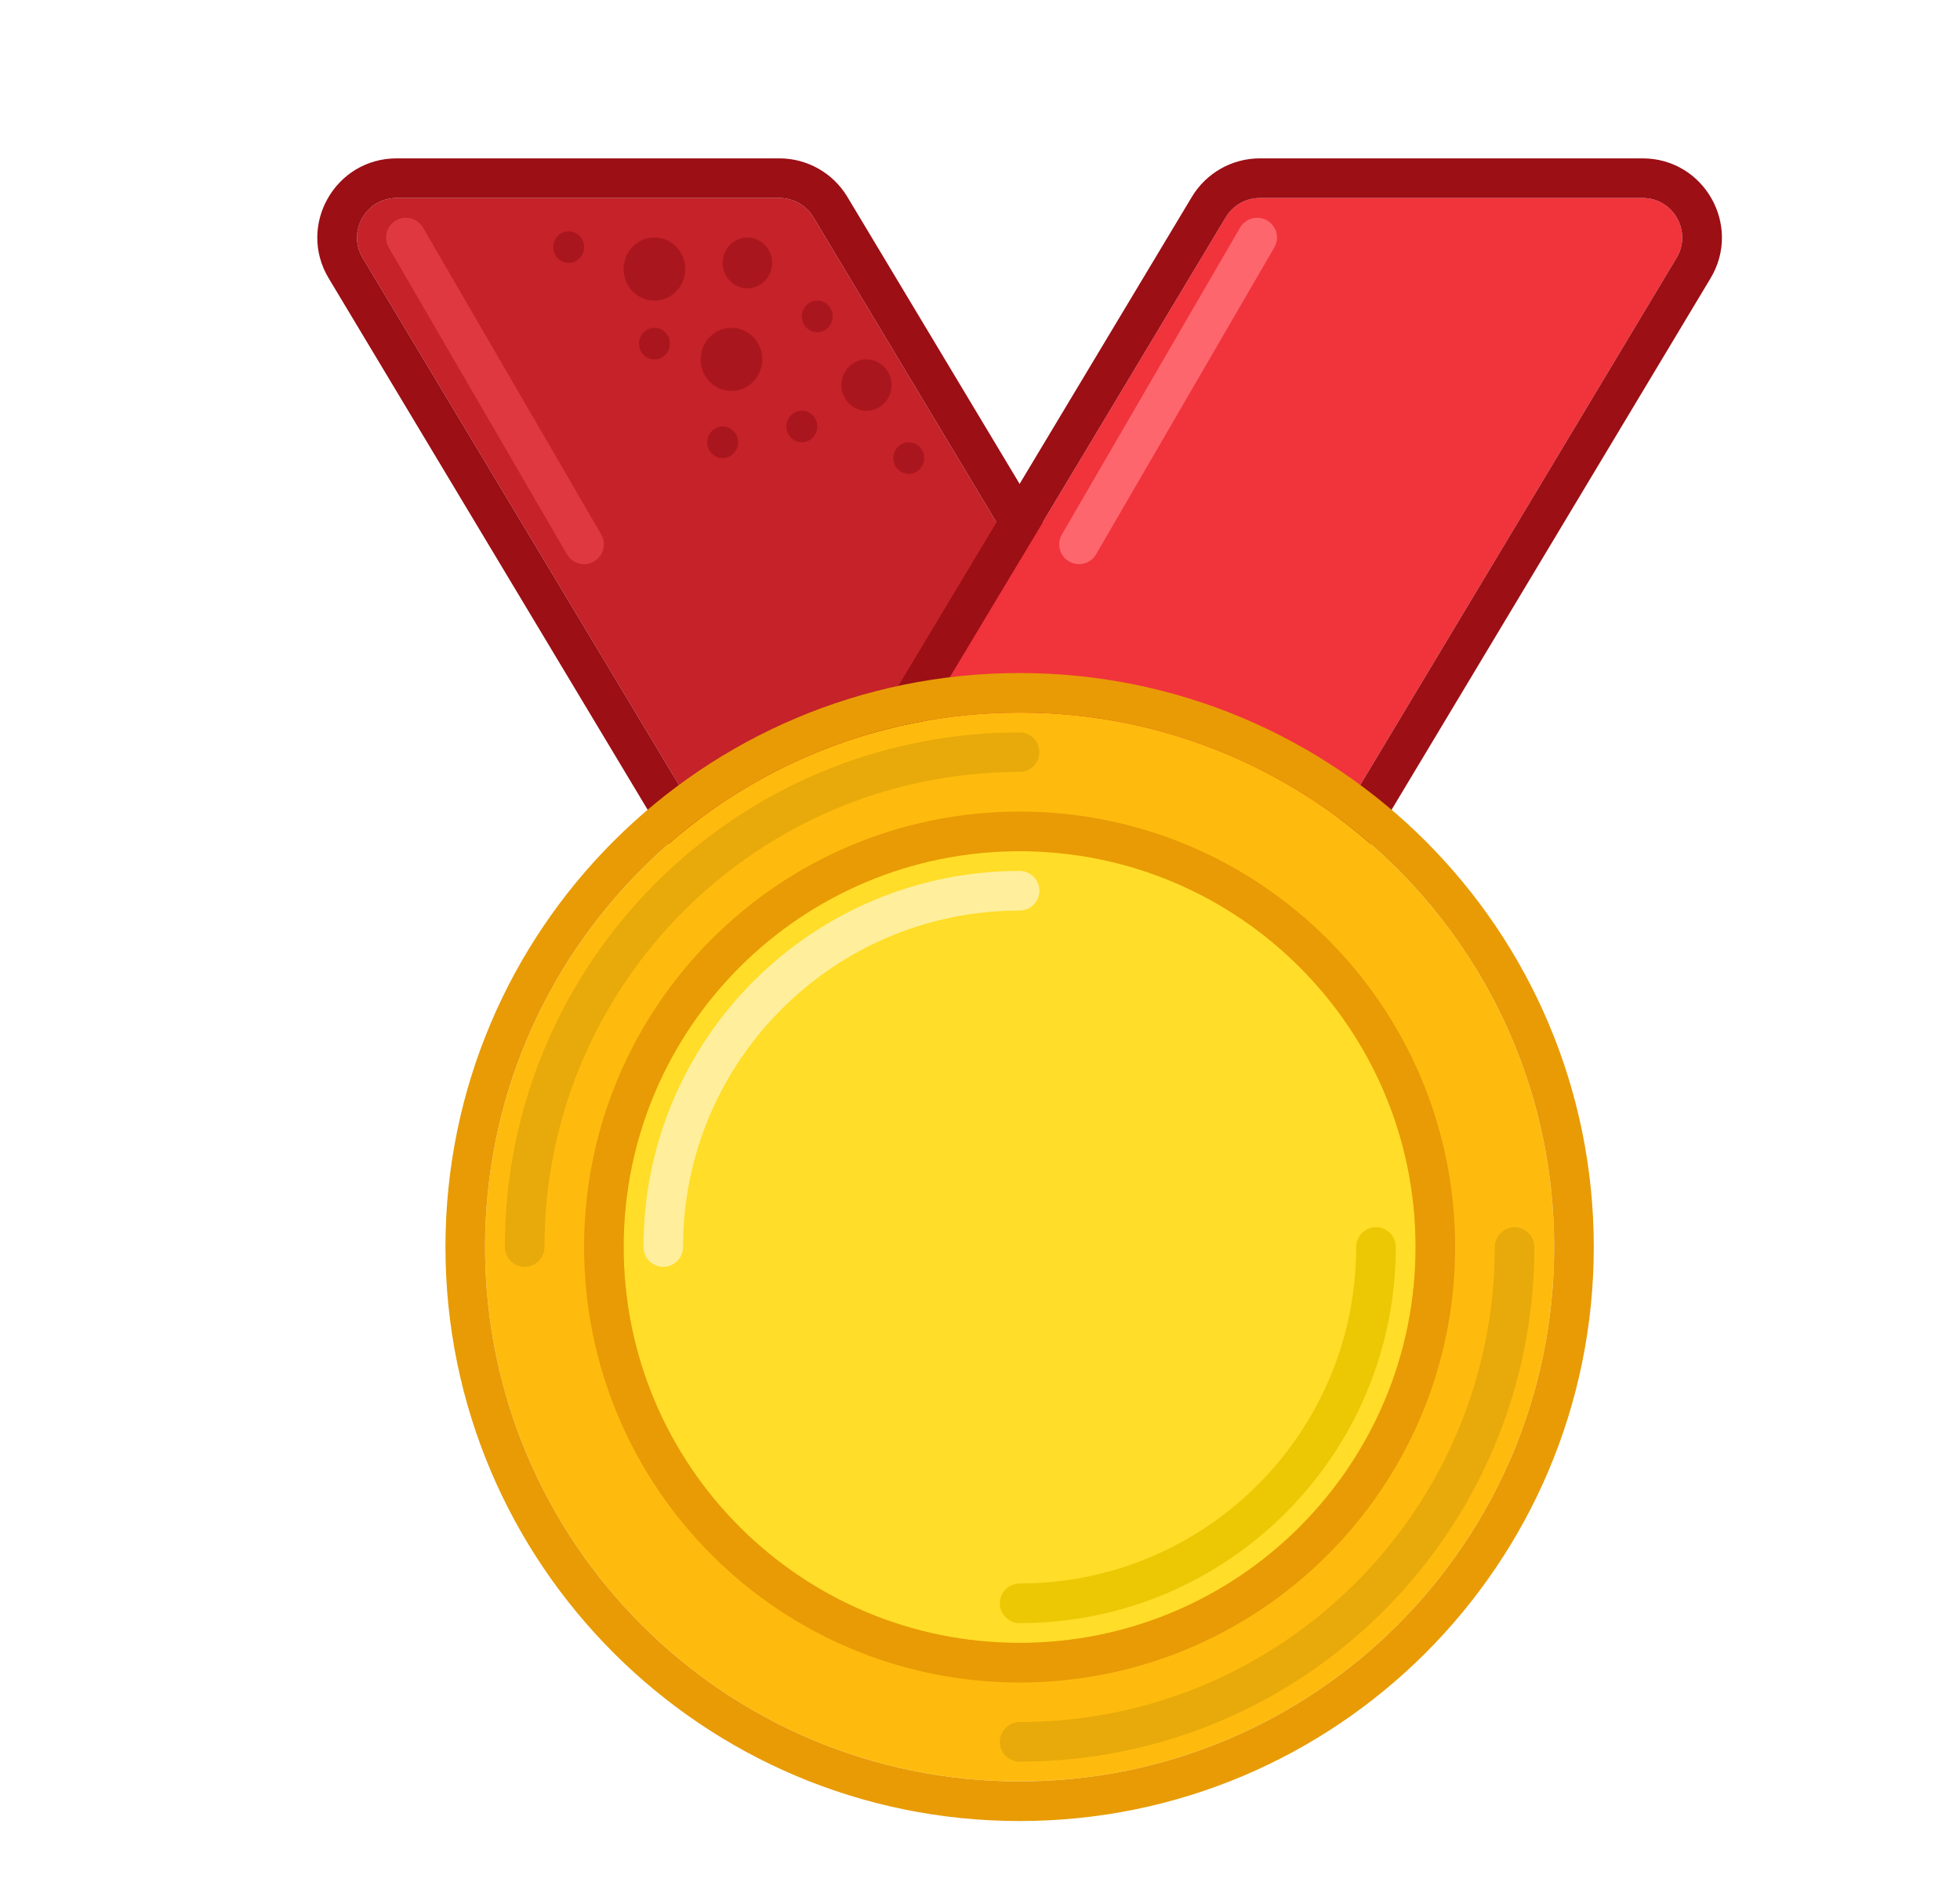 <svg width="33" height="32" viewBox="0 0 33 32" fill="none" xmlns="http://www.w3.org/2000/svg">
  <g filter="url(#filter0_d_43_936)">
    <path d="M13.027 2.99C12.907 2.79 12.69 2.667 12.456 2.667H6.011C5.493 2.667 5.172 3.232 5.439 3.676L12.639 15.676C12.76 15.877 12.977 16 13.211 16H19.656C20.174 16 20.494 15.435 20.227 14.99L13.027 2.99Z" fill="#C52229" />
    <path fill-rule="evenodd" clip-rule="evenodd" d="M12.456 2H6.011C4.974 2 4.334 3.131 4.867 4.019L12.067 16.019C12.308 16.421 12.742 16.667 13.211 16.667H19.656C20.692 16.667 21.332 15.536 20.799 14.647L13.599 2.647C13.358 2.246 12.924 2 12.456 2ZM12.456 2.667C12.69 2.667 12.907 2.79 13.027 2.99L20.227 14.99C20.494 15.435 20.174 16 19.656 16H13.211C12.977 16 12.76 15.877 12.639 15.676L5.439 3.676C5.173 3.232 5.493 2.667 6.011 2.667H12.456Z" fill="#9B0F15" />
    <path d="M19.972 2.99C20.093 2.79 20.31 2.667 20.544 2.667H26.989C27.507 2.667 27.827 3.232 27.561 3.676L20.361 15.676C20.24 15.877 20.023 16 19.789 16H13.344C12.826 16 12.506 15.435 12.772 14.99L19.972 2.99Z" fill="#F1333B" />
    <path fill-rule="evenodd" clip-rule="evenodd" d="M20.544 2H26.989C28.026 2 28.666 3.131 28.133 4.019L20.933 16.019C20.692 16.421 20.258 16.667 19.789 16.667H13.344C12.308 16.667 11.668 15.536 12.201 14.647L19.401 2.647C19.642 2.246 20.076 2 20.544 2ZM20.544 2.667C20.31 2.667 20.093 2.79 19.972 2.99L12.772 14.99C12.506 15.435 12.826 16 13.344 16H19.789C20.023 16 20.24 15.877 20.361 15.676L27.561 3.676C27.827 3.232 27.507 2.667 26.989 2.667H20.544Z" fill="#9B0F15" />
    <path fill-rule="evenodd" clip-rule="evenodd" d="M20.667 3.045C20.827 3.138 20.881 3.342 20.788 3.501L17.788 8.667C17.696 8.827 17.492 8.881 17.333 8.788C17.173 8.696 17.119 8.492 17.212 8.333L20.212 3.166C20.304 3.007 20.508 2.953 20.667 3.045Z" fill="#FE666D" />
    <path fill-rule="evenodd" clip-rule="evenodd" d="M5.999 3.045C5.84 3.138 5.786 3.342 5.878 3.501L8.878 8.667C8.971 8.827 9.175 8.881 9.334 8.788C9.493 8.696 9.547 8.492 9.455 8.333L6.455 3.166C6.362 3.007 6.159 2.953 5.999 3.045Z" fill="#DF3840" />
    <path d="M12.333 3.76C12.333 3.996 12.147 4.188 11.917 4.188C11.687 4.188 11.5 3.996 11.5 3.76C11.5 3.525 11.687 3.333 11.917 3.333C12.147 3.333 12.333 3.525 12.333 3.76Z" fill="#AA161D" />
    <path d="M10.87 3.865C10.87 4.158 10.638 4.396 10.352 4.396C10.066 4.396 9.833 4.158 9.833 3.865C9.833 3.571 10.066 3.333 10.352 3.333C10.638 3.333 10.87 3.571 10.87 3.865Z" fill="#AA161D" />
    <path d="M12.167 5.385C12.167 5.679 11.935 5.917 11.649 5.917C11.362 5.917 11.13 5.679 11.13 5.385C11.13 5.092 11.362 4.854 11.649 4.854C11.935 4.854 12.167 5.092 12.167 5.385Z" fill="#AA161D" />
    <path d="M13.352 4.662C13.352 4.808 13.236 4.927 13.093 4.927C12.95 4.927 12.833 4.808 12.833 4.662C12.833 4.515 12.95 4.396 13.093 4.396C13.236 4.396 13.352 4.515 13.352 4.662Z" fill="#AA161D" />
    <path d="M10.611 5.12C10.611 5.267 10.495 5.385 10.352 5.385C10.209 5.385 10.093 5.267 10.093 5.12C10.093 4.973 10.209 4.854 10.352 4.854C10.495 4.854 10.611 4.973 10.611 5.12Z" fill="#AA161D" />
    <path d="M9.167 3.495C9.167 3.642 9.051 3.76 8.908 3.76C8.764 3.76 8.648 3.642 8.648 3.495C8.648 3.348 8.764 3.229 8.908 3.229C9.051 3.229 9.167 3.348 9.167 3.495Z" fill="#AA161D" />
    <path d="M13.093 6.516C13.093 6.662 12.976 6.781 12.833 6.781C12.69 6.781 12.574 6.662 12.574 6.516C12.574 6.369 12.69 6.25 12.833 6.25C12.976 6.25 13.093 6.369 13.093 6.516Z" fill="#AA161D" />
    <path d="M11.759 6.781C11.759 6.928 11.643 7.047 11.5 7.047C11.357 7.047 11.241 6.928 11.241 6.781C11.241 6.635 11.357 6.516 11.5 6.516C11.643 6.516 11.759 6.635 11.759 6.781Z" fill="#AA161D" />
    <path d="M14.344 5.818C14.344 6.056 14.155 6.25 13.922 6.25C13.689 6.25 13.5 6.056 13.5 5.818C13.5 5.579 13.689 5.385 13.922 5.385C14.155 5.385 14.344 5.579 14.344 5.818Z" fill="#AA161D" />
    <path d="M14.893 7.047C14.893 7.194 14.777 7.313 14.634 7.313C14.491 7.313 14.375 7.194 14.375 7.047C14.375 6.9 14.491 6.781 14.634 6.781C14.777 6.781 14.893 6.9 14.893 7.047Z" fill="#AA161D" />
    <path d="M25.5 20.333C25.5 25.304 21.471 29.333 16.5 29.333C11.529 29.333 7.5 25.304 7.5 20.333C7.5 15.363 11.529 11.333 16.5 11.333C21.471 11.333 25.5 15.363 25.5 20.333Z" fill="#FFBB0D" />
    <path fill-rule="evenodd" clip-rule="evenodd" d="M26.167 20.333C26.167 25.672 21.839 30 16.5 30C11.161 30 6.833 25.672 6.833 20.333C6.833 14.995 11.161 10.667 16.5 10.667C21.839 10.667 26.167 14.995 26.167 20.333ZM16.5 29.333C21.471 29.333 25.5 25.304 25.5 20.333C25.5 15.363 21.471 11.333 16.5 11.333C11.529 11.333 7.5 15.363 7.5 20.333C7.5 25.304 11.529 29.333 16.5 29.333Z" fill="#E89B05" />
    <path fill-rule="evenodd" clip-rule="evenodd" d="M8.167 20.667C7.983 20.667 7.833 20.517 7.833 20.333C7.833 15.547 11.713 11.667 16.5 11.667C16.684 11.667 16.833 11.816 16.833 12C16.833 12.184 16.684 12.333 16.5 12.333C12.082 12.333 8.5 15.915 8.5 20.333C8.5 20.517 8.351 20.667 8.167 20.667Z" fill="#E8AA0A" />
    <path fill-rule="evenodd" clip-rule="evenodd" d="M24.833 20C25.017 20 25.167 20.149 25.167 20.333C25.167 25.12 21.287 29 16.5 29C16.316 29 16.167 28.851 16.167 28.667C16.167 28.483 16.316 28.333 16.5 28.333C20.918 28.333 24.5 24.752 24.5 20.333C24.5 20.149 24.649 20 24.833 20Z" fill="#E8AA0A" />
    <path d="M23.167 20.333C23.167 24.015 20.182 27 16.5 27C12.818 27 9.833 24.015 9.833 20.333C9.833 16.651 12.818 13.667 16.5 13.667C20.182 13.667 23.167 16.651 23.167 20.333Z" fill="#FFDD28" />
    <path fill-rule="evenodd" clip-rule="evenodd" d="M23.833 20.333C23.833 24.383 20.55 27.667 16.5 27.667C12.45 27.667 9.167 24.383 9.167 20.333C9.167 16.283 12.45 13 16.5 13C20.55 13 23.833 16.283 23.833 20.333ZM16.5 27C20.182 27 23.167 24.015 23.167 20.333C23.167 16.651 20.182 13.667 16.5 13.667C12.818 13.667 9.833 16.651 9.833 20.333C9.833 24.015 12.818 27 16.5 27Z" fill="#E89B05" />
    <path fill-rule="evenodd" clip-rule="evenodd" d="M16.5 26C19.63 26 22.167 23.463 22.167 20.333C22.167 20.149 22.316 20 22.5 20C22.684 20 22.833 20.149 22.833 20.333C22.833 23.831 19.998 26.667 16.5 26.667C16.316 26.667 16.167 26.517 16.167 26.333C16.167 26.149 16.316 26 16.5 26Z" fill="#ECC704" />
    <path fill-rule="evenodd" clip-rule="evenodd" d="M16.5 14.667C13.37 14.667 10.833 17.204 10.833 20.333C10.833 20.517 10.684 20.667 10.5 20.667C10.316 20.667 10.167 20.517 10.167 20.333C10.167 16.835 13.002 14 16.5 14C16.684 14 16.833 14.149 16.833 14.333C16.833 14.517 16.684 14.667 16.5 14.667Z" fill="#FFEF9C" />
  </g>
  <defs>
    <filter id="filter0_d_43_936" x="0.5" y="0" width="32.667" height="32.667" filterUnits="userSpaceOnUse" color-interpolation-filters="sRGB">
      <feFlood flood-opacity="0" result="BackgroundImageFix" />
      <feColorMatrix in="SourceAlpha" type="matrix" values="0 0 0 0 0 0 0 0 0 0 0 0 0 0 0 0 0 0 127 0" result="hardAlpha" />
      <feOffset dx="0.667" dy="0.667" />
      <feColorMatrix type="matrix" values="0 0 0 0 0.638 0 0 0 0 0.546 0 0 0 0 0.479 0 0 0 0.2 0" />
      <feBlend mode="normal" in2="BackgroundImageFix" result="effect1_dropShadow_43_936" />
      <feBlend mode="normal" in="SourceGraphic" in2="effect1_dropShadow_43_936" result="shape" />
    </filter>
  </defs>
</svg>